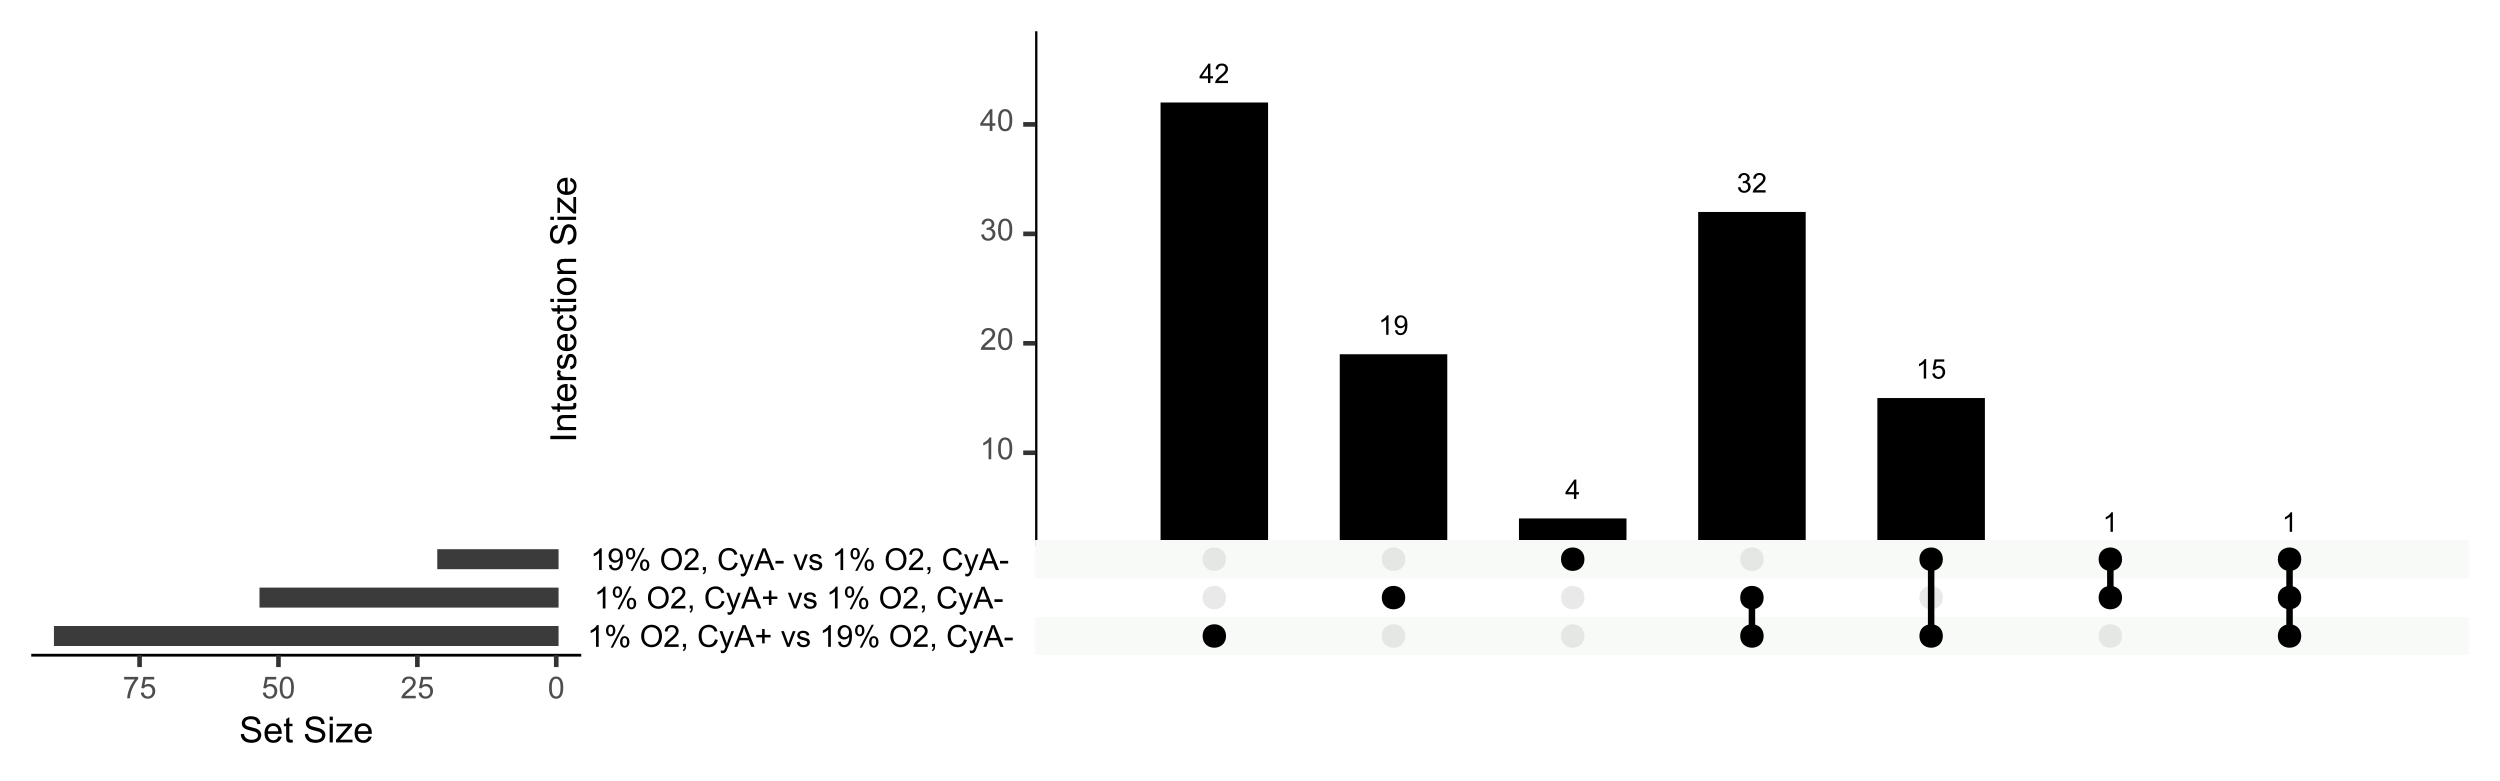 <?xml version="1.0" encoding="UTF-8"?>
<svg xmlns="http://www.w3.org/2000/svg" xmlns:xlink="http://www.w3.org/1999/xlink" width="576pt" height="180pt" viewBox="0 0 576 180" version="1.1">
<defs>
<g>
<symbol overflow="visible" id="glyph0-0">
<path style="stroke:none;" d="M 0.781 0 L 0.781 -3.914 L 3.914 -3.914 L 3.914 0 Z M 0.879 -0.098 L 3.812 -0.098 L 3.812 -3.812 L 0.879 -3.812 Z M 0.879 -0.098 "/>
</symbol>
<symbol overflow="visible" id="glyph0-1">
<path style="stroke:none;" d="M 2.023 0 L 2.023 -1.074 L 0.078 -1.074 L 0.078 -1.578 L 2.125 -4.48 L 2.574 -4.48 L 2.574 -1.578 L 3.18 -1.578 L 3.18 -1.074 L 2.574 -1.074 L 2.574 0 Z M 2.023 -1.578 L 2.023 -3.598 L 0.621 -1.578 Z M 2.023 -1.578 "/>
</symbol>
<symbol overflow="visible" id="glyph0-2">
<path style="stroke:none;" d="M 3.152 -0.527 L 3.152 0 L 0.191 0 C 0.184 -0.133 0.203 -0.258 0.254 -0.383 C 0.324 -0.578 0.445 -0.777 0.613 -0.977 C 0.777 -1.168 1.02 -1.395 1.336 -1.656 C 1.82 -2.051 2.148 -2.367 2.32 -2.605 C 2.492 -2.836 2.578 -3.055 2.578 -3.266 C 2.578 -3.48 2.5 -3.664 2.344 -3.816 C 2.188 -3.965 1.984 -4.043 1.734 -4.043 C 1.469 -4.043 1.258 -3.961 1.102 -3.805 C 0.941 -3.641 0.859 -3.422 0.859 -3.145 L 0.293 -3.203 C 0.332 -3.621 0.477 -3.941 0.73 -4.168 C 0.98 -4.387 1.32 -4.5 1.75 -4.5 C 2.176 -4.5 2.516 -4.379 2.77 -4.141 C 3.016 -3.902 3.141 -3.605 3.145 -3.254 C 3.141 -3.07 3.105 -2.895 3.035 -2.723 C 2.961 -2.547 2.836 -2.363 2.668 -2.176 C 2.496 -1.98 2.215 -1.719 1.82 -1.391 C 1.488 -1.109 1.277 -0.922 1.188 -0.828 C 1.09 -0.727 1.012 -0.629 0.953 -0.527 Z M 3.152 -0.527 "/>
</symbol>
<symbol overflow="visible" id="glyph0-3">
<path style="stroke:none;" d="M 2.332 0 L 1.781 0 L 1.781 -3.504 C 1.648 -3.379 1.473 -3.25 1.258 -3.125 C 1.043 -2.996 0.852 -2.902 0.68 -2.844 L 0.68 -3.375 C 0.988 -3.516 1.258 -3.688 1.488 -3.898 C 1.715 -4.102 1.875 -4.305 1.977 -4.5 L 2.332 -4.5 Z M 2.332 0 "/>
</symbol>
<symbol overflow="visible" id="glyph0-4">
<path style="stroke:none;" d="M 0.344 -1.035 L 0.871 -1.086 C 0.914 -0.832 1 -0.652 1.125 -0.543 C 1.25 -0.43 1.41 -0.375 1.613 -0.375 C 1.777 -0.375 1.926 -0.414 2.059 -0.492 C 2.184 -0.57 2.289 -0.672 2.371 -0.801 C 2.449 -0.93 2.516 -1.105 2.574 -1.324 C 2.629 -1.543 2.66 -1.766 2.66 -2 C 2.66 -2.02 2.656 -2.059 2.656 -2.109 C 2.543 -1.934 2.395 -1.789 2.203 -1.684 C 2.012 -1.57 1.805 -1.516 1.586 -1.52 C 1.215 -1.516 0.902 -1.652 0.645 -1.922 C 0.387 -2.188 0.258 -2.539 0.262 -2.984 C 0.258 -3.438 0.391 -3.805 0.66 -4.082 C 0.926 -4.359 1.262 -4.5 1.668 -4.5 C 1.957 -4.5 2.223 -4.418 2.469 -4.262 C 2.707 -4.102 2.891 -3.879 3.02 -3.59 C 3.141 -3.297 3.203 -2.879 3.207 -2.332 C 3.203 -1.758 3.141 -1.301 3.02 -0.965 C 2.891 -0.625 2.707 -0.367 2.465 -0.188 C 2.219 -0.012 1.93 0.074 1.602 0.078 C 1.246 0.074 0.961 -0.02 0.742 -0.215 C 0.52 -0.406 0.387 -0.68 0.344 -1.035 Z M 2.594 -3.012 C 2.59 -3.328 2.504 -3.578 2.34 -3.766 C 2.168 -3.949 1.969 -4.043 1.734 -4.043 C 1.492 -4.043 1.277 -3.941 1.098 -3.742 C 0.91 -3.543 0.82 -3.285 0.824 -2.969 C 0.82 -2.68 0.906 -2.445 1.082 -2.27 C 1.25 -2.09 1.465 -2.004 1.723 -2.004 C 1.973 -2.004 2.18 -2.09 2.348 -2.27 C 2.508 -2.445 2.59 -2.695 2.594 -3.012 Z M 2.594 -3.012 "/>
</symbol>
<symbol overflow="visible" id="glyph0-5">
<path style="stroke:none;" d="M 0.262 -1.184 L 0.812 -1.258 C 0.871 -0.941 0.977 -0.715 1.133 -0.582 C 1.281 -0.441 1.469 -0.375 1.691 -0.375 C 1.945 -0.375 2.164 -0.465 2.344 -0.645 C 2.523 -0.824 2.613 -1.047 2.613 -1.312 C 2.613 -1.562 2.527 -1.77 2.363 -1.938 C 2.195 -2.098 1.988 -2.18 1.734 -2.184 C 1.633 -2.18 1.504 -2.16 1.348 -2.121 L 1.41 -2.605 C 1.445 -2.598 1.473 -2.594 1.496 -2.598 C 1.727 -2.594 1.938 -2.656 2.129 -2.781 C 2.312 -2.902 2.406 -3.09 2.41 -3.348 C 2.406 -3.543 2.34 -3.711 2.207 -3.848 C 2.07 -3.977 1.895 -4.043 1.68 -4.047 C 1.461 -4.043 1.281 -3.977 1.141 -3.844 C 0.996 -3.711 0.906 -3.508 0.867 -3.238 L 0.316 -3.336 C 0.383 -3.703 0.535 -3.992 0.773 -4.195 C 1.012 -4.398 1.309 -4.5 1.664 -4.5 C 1.906 -4.5 2.129 -4.445 2.34 -4.34 C 2.543 -4.234 2.703 -4.09 2.812 -3.91 C 2.922 -3.727 2.977 -3.535 2.977 -3.336 C 2.977 -3.137 2.922 -2.961 2.82 -2.805 C 2.711 -2.645 2.559 -2.52 2.359 -2.426 C 2.621 -2.363 2.828 -2.234 2.977 -2.047 C 3.121 -1.852 3.191 -1.613 3.195 -1.324 C 3.191 -0.934 3.051 -0.602 2.766 -0.328 C 2.48 -0.059 2.121 0.074 1.688 0.078 C 1.293 0.074 0.965 -0.039 0.707 -0.273 C 0.445 -0.504 0.297 -0.809 0.262 -1.184 Z M 0.262 -1.184 "/>
</symbol>
<symbol overflow="visible" id="glyph0-6">
<path style="stroke:none;" d="M 0.262 -1.172 L 0.836 -1.223 C 0.879 -0.938 0.98 -0.727 1.137 -0.586 C 1.293 -0.445 1.48 -0.375 1.699 -0.375 C 1.965 -0.375 2.188 -0.473 2.371 -0.676 C 2.555 -0.871 2.648 -1.137 2.648 -1.469 C 2.648 -1.781 2.559 -2.027 2.383 -2.211 C 2.203 -2.391 1.973 -2.484 1.691 -2.484 C 1.512 -2.484 1.352 -2.441 1.211 -2.363 C 1.066 -2.277 0.953 -2.176 0.875 -2.051 L 0.359 -2.117 L 0.793 -4.418 L 3.02 -4.418 L 3.02 -3.895 L 1.23 -3.895 L 0.992 -2.691 C 1.258 -2.875 1.539 -2.969 1.836 -2.973 C 2.223 -2.969 2.555 -2.832 2.824 -2.562 C 3.094 -2.289 3.227 -1.941 3.23 -1.52 C 3.227 -1.109 3.109 -0.762 2.875 -0.469 C 2.586 -0.105 2.195 0.074 1.699 0.078 C 1.293 0.074 0.961 -0.035 0.703 -0.266 C 0.445 -0.492 0.297 -0.797 0.262 -1.172 Z M 0.262 -1.172 "/>
</symbol>
<symbol overflow="visible" id="glyph1-0">
<path style="stroke:none;" d="M 0.875 0 L 0.875 -4.375 L 4.375 -4.375 L 4.375 0 Z M 0.984 -0.109 L 4.266 -0.109 L 4.266 -4.266 L 0.984 -4.266 Z M 0.984 -0.109 "/>
</symbol>
<symbol overflow="visible" id="glyph1-1">
<path style="stroke:none;" d="M 0.289 -2.473 C 0.285 -3.062 0.348 -3.539 0.473 -3.902 C 0.594 -4.262 0.773 -4.539 1.016 -4.738 C 1.254 -4.93 1.559 -5.027 1.926 -5.031 C 2.191 -5.027 2.426 -4.973 2.633 -4.867 C 2.832 -4.758 3 -4.602 3.133 -4.398 C 3.262 -4.191 3.367 -3.941 3.445 -3.652 C 3.52 -3.355 3.555 -2.965 3.559 -2.473 C 3.555 -1.883 3.496 -1.406 3.375 -1.047 C 3.254 -0.684 3.074 -0.406 2.836 -0.211 C 2.594 -0.016 2.289 0.082 1.926 0.086 C 1.438 0.082 1.059 -0.09 0.785 -0.434 C 0.453 -0.848 0.285 -1.527 0.289 -2.473 Z M 0.922 -2.473 C 0.918 -1.648 1.016 -1.098 1.211 -0.828 C 1.402 -0.555 1.641 -0.422 1.926 -0.422 C 2.203 -0.422 2.441 -0.559 2.637 -0.832 C 2.828 -1.105 2.922 -1.652 2.926 -2.473 C 2.922 -3.293 2.828 -3.84 2.637 -4.113 C 2.441 -4.387 2.199 -4.523 1.918 -4.523 C 1.629 -4.523 1.406 -4.402 1.242 -4.164 C 1.027 -3.855 0.918 -3.293 0.922 -2.473 Z M 0.922 -2.473 "/>
</symbol>
<symbol overflow="visible" id="glyph1-2">
<path style="stroke:none;" d="M 2.609 0 L 1.992 0 L 1.992 -3.922 C 1.844 -3.773 1.648 -3.633 1.41 -3.496 C 1.168 -3.352 0.953 -3.246 0.762 -3.18 L 0.762 -3.773 C 1.105 -3.934 1.406 -4.129 1.664 -4.359 C 1.922 -4.59 2.102 -4.812 2.211 -5.031 L 2.609 -5.031 Z M 2.609 0 "/>
</symbol>
<symbol overflow="visible" id="glyph1-3">
<path style="stroke:none;" d="M 3.523 -0.59 L 3.523 0 L 0.211 0 C 0.203 -0.148 0.227 -0.289 0.285 -0.426 C 0.367 -0.648 0.5 -0.871 0.688 -1.094 C 0.871 -1.309 1.141 -1.562 1.492 -1.852 C 2.035 -2.297 2.402 -2.648 2.598 -2.914 C 2.785 -3.172 2.883 -3.418 2.883 -3.652 C 2.883 -3.895 2.793 -4.102 2.621 -4.27 C 2.445 -4.438 2.219 -4.523 1.941 -4.523 C 1.641 -4.523 1.406 -4.434 1.23 -4.254 C 1.051 -4.074 0.961 -3.828 0.961 -3.516 L 0.328 -3.582 C 0.371 -4.051 0.531 -4.41 0.816 -4.66 C 1.098 -4.902 1.477 -5.027 1.953 -5.031 C 2.43 -5.027 2.812 -4.895 3.094 -4.629 C 3.375 -4.363 3.516 -4.031 3.516 -3.641 C 3.516 -3.438 3.473 -3.242 3.391 -3.047 C 3.309 -2.852 3.172 -2.648 2.984 -2.438 C 2.789 -2.223 2.477 -1.926 2.039 -1.555 C 1.668 -1.242 1.43 -1.031 1.324 -0.922 C 1.219 -0.809 1.133 -0.699 1.066 -0.59 Z M 3.523 -0.59 "/>
</symbol>
<symbol overflow="visible" id="glyph1-4">
<path style="stroke:none;" d="M 0.293 -1.324 L 0.91 -1.406 C 0.977 -1.055 1.098 -0.801 1.27 -0.652 C 1.438 -0.496 1.645 -0.422 1.891 -0.422 C 2.176 -0.422 2.418 -0.52 2.621 -0.723 C 2.816 -0.918 2.918 -1.168 2.922 -1.465 C 2.918 -1.746 2.824 -1.977 2.645 -2.164 C 2.457 -2.344 2.223 -2.438 1.941 -2.441 C 1.82 -2.438 1.676 -2.414 1.508 -2.371 L 1.574 -2.914 C 1.613 -2.906 1.648 -2.906 1.676 -2.906 C 1.934 -2.906 2.168 -2.973 2.379 -3.109 C 2.59 -3.246 2.695 -3.457 2.695 -3.742 C 2.695 -3.965 2.617 -4.152 2.465 -4.301 C 2.312 -4.449 2.117 -4.523 1.875 -4.523 C 1.633 -4.523 1.434 -4.445 1.277 -4.297 C 1.117 -4.145 1.012 -3.922 0.969 -3.625 L 0.355 -3.734 C 0.43 -4.141 0.602 -4.461 0.867 -4.691 C 1.133 -4.914 1.465 -5.027 1.863 -5.031 C 2.137 -5.027 2.387 -4.969 2.617 -4.855 C 2.848 -4.734 3.023 -4.574 3.145 -4.375 C 3.266 -4.168 3.328 -3.953 3.328 -3.73 C 3.328 -3.512 3.27 -3.312 3.152 -3.137 C 3.035 -2.957 2.863 -2.816 2.641 -2.715 C 2.934 -2.641 3.164 -2.5 3.328 -2.285 C 3.492 -2.07 3.574 -1.801 3.574 -1.48 C 3.574 -1.039 3.414 -0.668 3.094 -0.367 C 2.773 -0.062 2.371 0.086 1.887 0.09 C 1.445 0.086 1.078 -0.039 0.789 -0.301 C 0.496 -0.559 0.332 -0.902 0.293 -1.324 Z M 0.293 -1.324 "/>
</symbol>
<symbol overflow="visible" id="glyph1-5">
<path style="stroke:none;" d="M 2.262 0 L 2.262 -1.199 L 0.09 -1.199 L 0.09 -1.766 L 2.375 -5.012 L 2.879 -5.012 L 2.879 -1.766 L 3.555 -1.766 L 3.555 -1.199 L 2.879 -1.199 L 2.879 0 Z M 2.262 -1.766 L 2.262 -4.023 L 0.695 -1.766 Z M 2.262 -1.766 "/>
</symbol>
<symbol overflow="visible" id="glyph1-6">
<path style="stroke:none;" d="M 0.406 -3.809 C 0.402 -4.164 0.492 -4.465 0.676 -4.719 C 0.852 -4.969 1.113 -5.098 1.461 -5.098 C 1.77 -5.098 2.031 -4.984 2.238 -4.758 C 2.445 -4.531 2.547 -4.199 2.551 -3.77 C 2.547 -3.34 2.445 -3.016 2.238 -2.789 C 2.027 -2.559 1.77 -2.441 1.465 -2.445 C 1.16 -2.441 0.906 -2.555 0.707 -2.785 C 0.504 -3.008 0.402 -3.352 0.406 -3.809 Z M 1.477 -4.672 C 1.32 -4.668 1.191 -4.602 1.094 -4.473 C 0.992 -4.34 0.941 -4.098 0.945 -3.746 C 0.941 -3.422 0.992 -3.195 1.098 -3.066 C 1.195 -2.934 1.324 -2.871 1.477 -2.871 C 1.633 -2.871 1.758 -2.934 1.859 -3.066 C 1.957 -3.195 2.008 -3.438 2.012 -3.793 C 2.008 -4.113 1.957 -4.344 1.859 -4.477 C 1.754 -4.605 1.629 -4.668 1.477 -4.672 Z M 1.48 0.184 L 4.223 -5.098 L 4.719 -5.098 L 1.988 0.184 Z M 3.648 -1.176 C 3.645 -1.531 3.734 -1.836 3.918 -2.09 C 4.094 -2.336 4.355 -2.461 4.703 -2.465 C 5.016 -2.461 5.277 -2.348 5.484 -2.125 C 5.688 -1.898 5.789 -1.57 5.793 -1.137 C 5.789 -0.715 5.684 -0.387 5.48 -0.16 C 5.27 0.07 5.012 0.18 4.707 0.184 C 4.398 0.18 4.148 0.07 3.949 -0.156 C 3.746 -0.379 3.645 -0.719 3.648 -1.176 Z M 4.719 -2.039 C 4.562 -2.039 4.438 -1.973 4.336 -1.84 C 4.234 -1.707 4.184 -1.465 4.184 -1.113 C 4.184 -0.793 4.234 -0.566 4.336 -0.438 C 4.438 -0.301 4.562 -0.234 4.719 -0.238 C 4.871 -0.234 5 -0.301 5.105 -0.438 C 5.203 -0.566 5.254 -0.809 5.258 -1.164 C 5.254 -1.484 5.203 -1.711 5.102 -1.844 C 4.996 -1.973 4.867 -2.039 4.719 -2.039 Z M 4.719 -2.039 "/>
</symbol>
<symbol overflow="visible" id="glyph1-7">
<path style="stroke:none;" d=""/>
</symbol>
<symbol overflow="visible" id="glyph1-8">
<path style="stroke:none;" d="M 0.34 -2.441 C 0.34 -3.27 0.562 -3.922 1.008 -4.395 C 1.453 -4.863 2.027 -5.098 2.738 -5.102 C 3.195 -5.098 3.613 -4.988 3.988 -4.77 C 4.359 -4.547 4.641 -4.238 4.836 -3.844 C 5.027 -3.445 5.125 -2.996 5.129 -2.5 C 5.125 -1.988 5.023 -1.531 4.82 -1.133 C 4.613 -0.727 4.324 -0.426 3.949 -0.223 C 3.574 -0.02 3.168 0.082 2.734 0.086 C 2.262 0.082 1.84 -0.027 1.469 -0.254 C 1.098 -0.48 0.816 -0.793 0.625 -1.188 C 0.434 -1.582 0.34 -2 0.34 -2.441 Z M 1.023 -2.43 C 1.02 -1.824 1.18 -1.348 1.508 -1 C 1.828 -0.652 2.238 -0.48 2.73 -0.48 C 3.23 -0.48 3.641 -0.656 3.961 -1.008 C 4.281 -1.359 4.441 -1.855 4.445 -2.5 C 4.441 -2.906 4.371 -3.262 4.238 -3.57 C 4.098 -3.871 3.898 -4.109 3.633 -4.277 C 3.367 -4.441 3.07 -4.523 2.742 -4.527 C 2.273 -4.523 1.867 -4.363 1.531 -4.043 C 1.188 -3.723 1.02 -3.184 1.023 -2.43 Z M 1.023 -2.43 "/>
</symbol>
<symbol overflow="visible" id="glyph1-9">
<path style="stroke:none;" d="M 0.621 0 L 0.621 -0.699 L 1.324 -0.699 L 1.324 0 C 1.324 0.258 1.277 0.465 1.188 0.621 C 1.094 0.777 0.949 0.898 0.75 0.992 L 0.582 0.727 C 0.707 0.668 0.805 0.582 0.867 0.477 C 0.93 0.363 0.961 0.207 0.969 0 Z M 0.621 0 "/>
</symbol>
<symbol overflow="visible" id="glyph1-10">
<path style="stroke:none;" d="M 4.117 -1.758 L 4.777 -1.59 C 4.637 -1.043 4.387 -0.629 4.027 -0.344 C 3.66 -0.059 3.219 0.082 2.703 0.086 C 2.16 0.082 1.723 -0.023 1.387 -0.242 C 1.047 -0.461 0.789 -0.781 0.613 -1.199 C 0.434 -1.613 0.344 -2.062 0.348 -2.543 C 0.344 -3.062 0.445 -3.516 0.645 -3.906 C 0.844 -4.293 1.125 -4.59 1.496 -4.793 C 1.863 -4.996 2.27 -5.098 2.715 -5.098 C 3.211 -5.098 3.633 -4.969 3.977 -4.715 C 4.316 -4.457 4.555 -4.098 4.691 -3.637 L 4.039 -3.484 C 3.922 -3.848 3.754 -4.113 3.535 -4.277 C 3.309 -4.441 3.031 -4.523 2.699 -4.527 C 2.312 -4.523 1.992 -4.43 1.734 -4.25 C 1.477 -4.062 1.293 -3.816 1.188 -3.508 C 1.082 -3.195 1.031 -2.875 1.031 -2.547 C 1.031 -2.117 1.094 -1.746 1.219 -1.43 C 1.344 -1.109 1.535 -0.871 1.797 -0.715 C 2.059 -0.559 2.344 -0.48 2.648 -0.48 C 3.02 -0.48 3.332 -0.586 3.59 -0.801 C 3.844 -1.016 4.02 -1.336 4.117 -1.758 Z M 4.117 -1.758 "/>
</symbol>
<symbol overflow="visible" id="glyph1-11">
<path style="stroke:none;" d="M 0.434 1.398 L 0.367 0.82 C 0.496 0.855 0.613 0.871 0.719 0.875 C 0.852 0.871 0.961 0.848 1.043 0.805 C 1.125 0.758 1.191 0.695 1.246 0.617 C 1.281 0.551 1.344 0.398 1.438 0.156 C 1.445 0.121 1.465 0.07 1.492 0.008 L 0.113 -3.629 L 0.777 -3.629 L 1.531 -1.527 C 1.625 -1.258 1.715 -0.977 1.793 -0.688 C 1.863 -0.965 1.945 -1.242 2.047 -1.516 L 2.824 -3.629 L 3.438 -3.629 L 2.059 0.062 C 1.906 0.457 1.793 0.73 1.711 0.887 C 1.602 1.082 1.477 1.23 1.336 1.328 C 1.195 1.422 1.027 1.469 0.832 1.473 C 0.711 1.469 0.578 1.445 0.434 1.398 Z M 0.434 1.398 "/>
</symbol>
<symbol overflow="visible" id="glyph1-12">
<path style="stroke:none;" d="M -0.012 0 L 1.914 -5.012 L 2.629 -5.012 L 4.68 0 L 3.922 0 L 3.34 -1.516 L 1.242 -1.516 L 0.695 0 Z M 1.438 -2.059 L 3.133 -2.059 L 2.609 -3.445 C 2.445 -3.867 2.328 -4.211 2.258 -4.484 C 2.188 -4.16 2.098 -3.844 1.984 -3.527 Z M 1.438 -2.059 "/>
</symbol>
<symbol overflow="visible" id="glyph1-13">
<path style="stroke:none;" d="M 1.754 -0.809 L 1.754 -2.184 L 0.391 -2.184 L 0.391 -2.758 L 1.754 -2.758 L 1.754 -4.121 L 2.336 -4.121 L 2.336 -2.758 L 3.699 -2.758 L 3.699 -2.184 L 2.336 -2.184 L 2.336 -0.809 Z M 1.754 -0.809 "/>
</symbol>
<symbol overflow="visible" id="glyph1-14">
<path style="stroke:none;" d="M 1.469 0 L 0.09 -3.629 L 0.738 -3.629 L 1.516 -1.457 C 1.598 -1.219 1.676 -0.977 1.75 -0.727 C 1.801 -0.914 1.879 -1.141 1.98 -1.414 L 2.785 -3.629 L 3.418 -3.629 L 2.043 0 Z M 1.469 0 "/>
</symbol>
<symbol overflow="visible" id="glyph1-15">
<path style="stroke:none;" d="M 0.215 -1.082 L 0.824 -1.18 C 0.855 -0.93 0.949 -0.742 1.109 -0.617 C 1.262 -0.484 1.48 -0.422 1.766 -0.422 C 2.043 -0.422 2.254 -0.477 2.391 -0.594 C 2.527 -0.707 2.594 -0.844 2.598 -1 C 2.594 -1.137 2.535 -1.246 2.418 -1.328 C 2.328 -1.379 2.117 -1.449 1.789 -1.539 C 1.332 -1.652 1.02 -1.75 0.848 -1.832 C 0.672 -1.914 0.539 -2.027 0.449 -2.176 C 0.359 -2.32 0.316 -2.484 0.316 -2.664 C 0.316 -2.824 0.352 -2.973 0.426 -3.113 C 0.5 -3.246 0.602 -3.363 0.73 -3.461 C 0.824 -3.527 0.953 -3.586 1.121 -3.637 C 1.285 -3.684 1.465 -3.707 1.656 -3.711 C 1.938 -3.707 2.188 -3.668 2.402 -3.586 C 2.617 -3.504 2.773 -3.391 2.879 -3.254 C 2.98 -3.113 3.055 -2.93 3.094 -2.695 L 2.492 -2.609 C 2.461 -2.793 2.383 -2.941 2.254 -3.047 C 2.121 -3.152 1.938 -3.203 1.699 -3.207 C 1.414 -3.203 1.211 -3.156 1.094 -3.066 C 0.973 -2.969 0.914 -2.859 0.914 -2.738 C 0.914 -2.652 0.938 -2.582 0.988 -2.523 C 1.035 -2.453 1.113 -2.398 1.223 -2.359 C 1.281 -2.332 1.461 -2.281 1.766 -2.203 C 2.199 -2.086 2.504 -1.988 2.68 -1.914 C 2.848 -1.84 2.984 -1.734 3.082 -1.594 C 3.18 -1.453 3.227 -1.277 3.23 -1.066 C 3.227 -0.859 3.168 -0.664 3.051 -0.484 C 2.93 -0.301 2.758 -0.16 2.531 -0.066 C 2.305 0.035 2.047 0.082 1.766 0.082 C 1.289 0.082 0.93 -0.016 0.688 -0.211 C 0.438 -0.406 0.281 -0.695 0.215 -1.082 Z M 0.215 -1.082 "/>
</symbol>
<symbol overflow="visible" id="glyph1-16">
<path style="stroke:none;" d="M 0.383 -1.16 L 0.973 -1.215 C 1.023 -0.934 1.117 -0.734 1.262 -0.609 C 1.398 -0.484 1.582 -0.422 1.805 -0.422 C 1.992 -0.422 2.156 -0.465 2.301 -0.551 C 2.441 -0.637 2.559 -0.75 2.652 -0.895 C 2.742 -1.039 2.816 -1.234 2.879 -1.48 C 2.938 -1.727 2.969 -1.977 2.973 -2.234 C 2.969 -2.258 2.969 -2.301 2.969 -2.359 C 2.844 -2.16 2.676 -2 2.465 -1.879 C 2.25 -1.758 2.02 -1.699 1.773 -1.699 C 1.355 -1.699 1.004 -1.848 0.719 -2.148 C 0.43 -2.449 0.285 -2.848 0.289 -3.34 C 0.285 -3.848 0.438 -4.254 0.738 -4.566 C 1.035 -4.871 1.41 -5.027 1.867 -5.031 C 2.191 -5.027 2.488 -4.938 2.758 -4.766 C 3.027 -4.586 3.234 -4.336 3.375 -4.016 C 3.516 -3.688 3.586 -3.219 3.586 -2.609 C 3.586 -1.965 3.516 -1.457 3.375 -1.078 C 3.234 -0.695 3.027 -0.406 2.754 -0.211 C 2.48 -0.016 2.156 0.082 1.789 0.086 C 1.395 0.082 1.074 -0.023 0.828 -0.238 C 0.578 -0.453 0.43 -0.762 0.383 -1.16 Z M 2.902 -3.371 C 2.898 -3.719 2.805 -4 2.617 -4.211 C 2.426 -4.418 2.199 -4.523 1.941 -4.523 C 1.664 -4.523 1.426 -4.41 1.227 -4.188 C 1.02 -3.961 0.918 -3.672 0.922 -3.32 C 0.918 -2.996 1.016 -2.734 1.211 -2.539 C 1.402 -2.336 1.641 -2.238 1.926 -2.242 C 2.207 -2.238 2.441 -2.336 2.625 -2.539 C 2.809 -2.734 2.898 -3.012 2.902 -3.371 Z M 2.902 -3.371 "/>
</symbol>
<symbol overflow="visible" id="glyph1-17">
<path style="stroke:none;" d="M 0.223 -1.504 L 0.223 -2.121 L 2.113 -2.121 L 2.113 -1.504 Z M 0.223 -1.504 "/>
</symbol>
<symbol overflow="visible" id="glyph1-18">
<path style="stroke:none;" d="M 0.289 -1.312 L 0.938 -1.367 C 0.984 -1.047 1.094 -0.812 1.27 -0.656 C 1.441 -0.5 1.652 -0.422 1.898 -0.422 C 2.195 -0.422 2.445 -0.531 2.652 -0.754 C 2.855 -0.977 2.957 -1.273 2.961 -1.645 C 2.957 -1.992 2.859 -2.27 2.664 -2.473 C 2.465 -2.676 2.207 -2.777 1.891 -2.777 C 1.691 -2.777 1.512 -2.73 1.352 -2.641 C 1.191 -2.551 1.066 -2.434 0.977 -2.293 L 0.398 -2.367 L 0.887 -4.941 L 3.375 -4.941 L 3.375 -4.355 L 1.379 -4.355 L 1.109 -3.008 C 1.406 -3.211 1.723 -3.316 2.055 -3.32 C 2.488 -3.316 2.855 -3.164 3.16 -2.867 C 3.457 -2.562 3.609 -2.176 3.613 -1.699 C 3.609 -1.246 3.477 -0.852 3.215 -0.523 C 2.891 -0.117 2.453 0.082 1.898 0.086 C 1.445 0.082 1.074 -0.043 0.785 -0.297 C 0.496 -0.551 0.328 -0.891 0.289 -1.312 Z M 0.289 -1.312 "/>
</symbol>
<symbol overflow="visible" id="glyph1-19">
<path style="stroke:none;" d="M 0.332 -4.355 L 0.332 -4.945 L 3.574 -4.945 L 3.574 -4.469 C 3.254 -4.125 2.938 -3.672 2.625 -3.113 C 2.312 -2.547 2.07 -1.969 1.898 -1.379 C 1.773 -0.957 1.695 -0.5 1.664 0 L 1.031 0 C 1.039 -0.391 1.117 -0.863 1.266 -1.426 C 1.414 -1.98 1.625 -2.52 1.902 -3.043 C 2.176 -3.559 2.469 -3.996 2.785 -4.355 Z M 0.332 -4.355 "/>
</symbol>
<symbol overflow="visible" id="glyph2-0">
<path style="stroke:none;" d="M 0 -1.039 L -5.188 -1.039 L -5.188 -5.188 L 0 -5.188 Z M -0.129 -1.168 L -0.129 -5.059 L -5.059 -5.059 L -5.059 -1.168 Z M -0.129 -1.168 "/>
</symbol>
<symbol overflow="visible" id="glyph2-1">
<path style="stroke:none;" d="M 0 -0.773 L -5.941 -0.773 L -5.941 -1.559 L 0 -1.559 Z M 0 -0.773 "/>
</symbol>
<symbol overflow="visible" id="glyph2-2">
<path style="stroke:none;" d="M 0 -0.547 L -4.305 -0.547 L -4.305 -1.203 L -3.691 -1.203 C -4.164 -1.516 -4.398 -1.973 -4.402 -2.574 C -4.398 -2.828 -4.352 -3.066 -4.262 -3.285 C -4.164 -3.5 -4.043 -3.664 -3.895 -3.773 C -3.742 -3.883 -3.562 -3.957 -3.355 -4.004 C -3.219 -4.027 -2.98 -4.043 -2.645 -4.043 L 0 -4.043 L 0 -3.316 L -2.617 -3.316 C -2.91 -3.316 -3.133 -3.285 -3.281 -3.23 C -3.43 -3.168 -3.547 -3.066 -3.637 -2.926 C -3.723 -2.777 -3.766 -2.609 -3.77 -2.418 C -3.766 -2.105 -3.668 -1.836 -3.473 -1.613 C -3.273 -1.387 -2.898 -1.277 -2.352 -1.277 L 0 -1.277 Z M 0 -0.547 "/>
</symbol>
<symbol overflow="visible" id="glyph2-3">
<path style="stroke:none;" d="M -0.652 -2.141 L -0.008 -2.246 C 0.039 -2.035 0.059 -1.852 0.059 -1.695 C 0.059 -1.426 0.02 -1.223 -0.066 -1.078 C -0.148 -0.93 -0.262 -0.824 -0.398 -0.77 C -0.535 -0.707 -0.82 -0.68 -1.262 -0.68 L -3.738 -0.68 L -3.738 -0.145 L -4.305 -0.145 L -4.305 -0.68 L -5.371 -0.68 L -5.809 -1.406 L -4.305 -1.406 L -4.305 -2.141 L -3.738 -2.141 L -3.738 -1.406 L -1.219 -1.406 C -1.008 -1.406 -0.871 -1.418 -0.816 -1.445 C -0.754 -1.469 -0.707 -1.512 -0.676 -1.57 C -0.637 -1.625 -0.621 -1.707 -0.625 -1.82 C -0.621 -1.898 -0.629 -2.004 -0.652 -2.141 Z M -0.652 -2.141 "/>
</symbol>
<symbol overflow="visible" id="glyph2-4">
<path style="stroke:none;" d="M -1.387 -3.492 L -1.293 -4.246 C -0.852 -4.125 -0.508 -3.906 -0.266 -3.586 C -0.023 -3.266 0.094 -2.855 0.098 -2.355 C 0.094 -1.723 -0.098 -1.223 -0.484 -0.855 C -0.871 -0.488 -1.414 -0.305 -2.117 -0.305 C -2.836 -0.305 -3.398 -0.488 -3.801 -0.863 C -4.199 -1.23 -4.398 -1.715 -4.402 -2.312 C -4.398 -2.887 -4.203 -3.355 -3.812 -3.723 C -3.418 -4.086 -2.867 -4.27 -2.16 -4.273 C -2.113 -4.27 -2.047 -4.27 -1.965 -4.266 L -1.965 -1.059 C -1.488 -1.082 -1.129 -1.215 -0.879 -1.457 C -0.629 -1.695 -0.504 -1.996 -0.504 -2.359 C -0.504 -2.625 -0.574 -2.852 -0.715 -3.043 C -0.855 -3.23 -1.078 -3.383 -1.387 -3.492 Z M -2.566 -1.098 L -2.566 -3.5 C -2.926 -3.465 -3.195 -3.375 -3.379 -3.227 C -3.656 -2.992 -3.797 -2.691 -3.801 -2.32 C -3.797 -1.984 -3.684 -1.703 -3.465 -1.477 C -3.238 -1.25 -2.941 -1.121 -2.566 -1.098 Z M -2.566 -1.098 "/>
</symbol>
<symbol overflow="visible" id="glyph2-5">
<path style="stroke:none;" d="M 0 -0.539 L -4.305 -0.539 L -4.305 -1.195 L -3.652 -1.195 C -3.953 -1.359 -4.156 -1.512 -4.254 -1.656 C -4.352 -1.797 -4.398 -1.953 -4.402 -2.129 C -4.398 -2.371 -4.32 -2.621 -4.168 -2.879 L -3.488 -2.625 C -3.59 -2.445 -3.645 -2.266 -3.648 -2.09 C -3.645 -1.93 -3.598 -1.785 -3.504 -1.66 C -3.406 -1.531 -3.273 -1.441 -3.105 -1.391 C -2.844 -1.305 -2.559 -1.266 -2.254 -1.27 L 0 -1.27 Z M 0 -0.539 "/>
</symbol>
<symbol overflow="visible" id="glyph2-6">
<path style="stroke:none;" d="M -1.285 -0.254 L -1.398 -0.977 C -1.105 -1.016 -0.883 -1.129 -0.734 -1.316 C -0.578 -1.5 -0.504 -1.758 -0.504 -2.09 C -0.504 -2.422 -0.57 -2.672 -0.707 -2.836 C -0.84 -3 -1 -3.082 -1.188 -3.082 C -1.348 -3.082 -1.477 -3.008 -1.578 -2.867 C -1.637 -2.762 -1.719 -2.516 -1.824 -2.121 C -1.957 -1.582 -2.074 -1.207 -2.172 -1.004 C -2.27 -0.793 -2.406 -0.637 -2.582 -0.535 C -2.754 -0.426 -2.945 -0.375 -3.16 -0.375 C -3.348 -0.375 -3.527 -0.418 -3.691 -0.508 C -3.855 -0.594 -3.992 -0.715 -4.102 -0.867 C -4.184 -0.98 -4.254 -1.133 -4.312 -1.332 C -4.371 -1.523 -4.398 -1.734 -4.402 -1.961 C -4.398 -2.297 -4.352 -2.594 -4.254 -2.852 C -4.156 -3.105 -4.023 -3.293 -3.859 -3.414 C -3.691 -3.535 -3.469 -3.621 -3.195 -3.668 L -3.098 -2.953 C -3.316 -2.922 -3.488 -2.828 -3.613 -2.672 C -3.734 -2.516 -3.797 -2.297 -3.801 -2.016 C -3.797 -1.68 -3.742 -1.438 -3.633 -1.297 C -3.523 -1.148 -3.395 -1.078 -3.246 -1.082 C -3.152 -1.078 -3.066 -1.109 -2.992 -1.172 C -2.91 -1.23 -2.844 -1.32 -2.797 -1.449 C -2.766 -1.52 -2.703 -1.734 -2.609 -2.094 C -2.469 -2.609 -2.355 -2.973 -2.27 -3.176 C -2.18 -3.379 -2.055 -3.535 -1.887 -3.652 C -1.719 -3.766 -1.512 -3.824 -1.266 -3.828 C -1.02 -3.824 -0.789 -3.754 -0.574 -3.617 C -0.359 -3.473 -0.191 -3.27 -0.078 -3.004 C 0.039 -2.734 0.094 -2.43 0.098 -2.094 C 0.094 -1.531 -0.02 -1.105 -0.25 -0.816 C -0.48 -0.52 -0.824 -0.332 -1.285 -0.254 Z M -1.285 -0.254 "/>
</symbol>
<symbol overflow="visible" id="glyph2-7">
<path style="stroke:none;" d="M -1.578 -3.355 L -1.484 -4.074 C -0.984 -3.992 -0.598 -3.793 -0.32 -3.473 C -0.043 -3.148 0.094 -2.75 0.098 -2.281 C 0.094 -1.688 -0.098 -1.215 -0.48 -0.859 C -0.863 -0.5 -1.414 -0.32 -2.137 -0.324 C -2.598 -0.32 -3.004 -0.398 -3.355 -0.555 C -3.703 -0.707 -3.965 -0.941 -4.141 -1.258 C -4.312 -1.57 -4.398 -1.914 -4.402 -2.285 C -4.398 -2.754 -4.281 -3.137 -4.047 -3.434 C -3.809 -3.73 -3.473 -3.918 -3.039 -4.004 L -2.93 -3.293 C -3.219 -3.227 -3.434 -3.105 -3.582 -2.938 C -3.723 -2.762 -3.797 -2.555 -3.801 -2.312 C -3.797 -1.941 -3.664 -1.645 -3.406 -1.418 C -3.141 -1.188 -2.727 -1.07 -2.156 -1.074 C -1.578 -1.07 -1.156 -1.184 -0.895 -1.406 C -0.633 -1.625 -0.504 -1.914 -0.504 -2.273 C -0.504 -2.559 -0.59 -2.797 -0.766 -2.988 C -0.941 -3.18 -1.211 -3.301 -1.578 -3.355 Z M -1.578 -3.355 "/>
</symbol>
<symbol overflow="visible" id="glyph2-8">
<path style="stroke:none;" d="M -5.102 -0.551 L -5.941 -0.551 L -5.941 -1.281 L -5.102 -1.281 Z M 0 -0.551 L -4.305 -0.551 L -4.305 -1.281 L 0 -1.281 Z M 0 -0.551 "/>
</symbol>
<symbol overflow="visible" id="glyph2-9">
<path style="stroke:none;" d="M -2.152 -0.277 C -2.945 -0.273 -3.535 -0.496 -3.922 -0.941 C -4.238 -1.309 -4.398 -1.758 -4.402 -2.293 C -4.398 -2.879 -4.207 -3.363 -3.82 -3.742 C -3.43 -4.117 -2.891 -4.305 -2.211 -4.309 C -1.656 -4.305 -1.223 -4.223 -0.906 -4.059 C -0.586 -3.891 -0.34 -3.648 -0.164 -3.332 C 0.008 -3.012 0.094 -2.664 0.098 -2.293 C 0.094 -1.688 -0.098 -1.203 -0.48 -0.832 C -0.867 -0.461 -1.422 -0.273 -2.152 -0.277 Z M -2.152 -1.023 C -1.598 -1.02 -1.188 -1.141 -0.914 -1.383 C -0.641 -1.625 -0.504 -1.926 -0.504 -2.293 C -0.504 -2.652 -0.641 -2.953 -0.914 -3.195 C -1.188 -3.434 -1.605 -3.555 -2.176 -3.559 C -2.707 -3.555 -3.113 -3.434 -3.387 -3.195 C -3.66 -2.949 -3.797 -2.648 -3.797 -2.293 C -3.797 -1.926 -3.66 -1.625 -3.387 -1.383 C -3.113 -1.141 -2.699 -1.02 -2.152 -1.023 Z M -2.152 -1.023 "/>
</symbol>
<symbol overflow="visible" id="glyph2-10">
<path style="stroke:none;" d=""/>
</symbol>
<symbol overflow="visible" id="glyph2-11">
<path style="stroke:none;" d="M -1.91 -0.371 L -1.973 -1.113 C -1.672 -1.148 -1.43 -1.23 -1.242 -1.359 C -1.051 -1.484 -0.895 -1.684 -0.781 -1.957 C -0.66 -2.227 -0.602 -2.531 -0.605 -2.871 C -0.602 -3.168 -0.648 -3.43 -0.738 -3.664 C -0.824 -3.891 -0.945 -4.062 -1.102 -4.176 C -1.258 -4.285 -1.426 -4.34 -1.613 -4.344 C -1.797 -4.34 -1.961 -4.285 -2.102 -4.18 C -2.238 -4.07 -2.355 -3.895 -2.453 -3.648 C -2.512 -3.488 -2.609 -3.137 -2.742 -2.59 C -2.871 -2.043 -2.992 -1.66 -3.113 -1.441 C -3.258 -1.156 -3.441 -0.945 -3.664 -0.809 C -3.883 -0.668 -4.133 -0.598 -4.406 -0.602 C -4.703 -0.598 -4.98 -0.684 -5.246 -0.855 C -5.504 -1.023 -5.703 -1.27 -5.84 -1.598 C -5.973 -1.922 -6.039 -2.285 -6.043 -2.691 C -6.039 -3.129 -5.969 -3.52 -5.828 -3.855 C -5.684 -4.191 -5.477 -4.449 -5.203 -4.629 C -4.926 -4.809 -4.613 -4.906 -4.266 -4.926 L -4.211 -4.172 C -4.582 -4.129 -4.867 -3.988 -5.062 -3.758 C -5.254 -3.523 -5.348 -3.18 -5.352 -2.723 C -5.348 -2.246 -5.262 -1.898 -5.09 -1.684 C -4.914 -1.465 -4.703 -1.359 -4.457 -1.359 C -4.242 -1.359 -4.066 -1.434 -3.93 -1.59 C -3.789 -1.738 -3.648 -2.133 -3.504 -2.773 C -3.359 -3.41 -3.234 -3.852 -3.129 -4.09 C -2.969 -4.434 -2.766 -4.688 -2.523 -4.855 C -2.277 -5.016 -1.996 -5.098 -1.68 -5.102 C -1.359 -5.098 -1.059 -5.008 -0.781 -4.828 C -0.5 -4.648 -0.285 -4.387 -0.129 -4.051 C 0.023 -3.707 0.098 -3.328 0.102 -2.906 C 0.098 -2.367 0.023 -1.914 -0.133 -1.551 C -0.285 -1.188 -0.52 -0.902 -0.84 -0.699 C -1.152 -0.488 -1.512 -0.379 -1.91 -0.371 Z M -1.91 -0.371 "/>
</symbol>
<symbol overflow="visible" id="glyph2-12">
<path style="stroke:none;" d="M 0 -0.164 L -0.59 -0.164 L -3.738 -2.902 C -3.719 -2.59 -3.707 -2.316 -3.711 -2.078 L -3.711 -0.324 L -4.305 -0.324 L -4.305 -3.844 L -3.82 -3.844 L -1.09 -1.512 L -0.59 -1.062 C -0.613 -1.383 -0.625 -1.691 -0.629 -1.98 L -0.629 -3.973 L 0 -3.973 Z M 0 -0.164 "/>
</symbol>
<symbol overflow="visible" id="glyph3-0">
<path style="stroke:none;" d="M 0 -1.375 L -6.875 -1.375 L -6.875 -6.875 L 0 -6.875 Z M -0.172 -1.547 L -0.172 -6.703 L -6.703 -6.703 L -6.703 -1.547 Z M -0.172 -1.547 "/>
</symbol>
<symbol overflow="visible" id="glyph3-1">
<path style="stroke:none;" d=""/>
</symbol>
<symbol overflow="visible" id="glyph4-0">
<path style="stroke:none;" d="M 1.039 0 L 1.039 -5.188 L 5.188 -5.188 L 5.188 0 Z M 1.168 -0.129 L 5.059 -0.129 L 5.059 -5.059 L 1.168 -5.059 Z M 1.168 -0.129 "/>
</symbol>
<symbol overflow="visible" id="glyph4-1">
<path style="stroke:none;" d="M 0.371 -1.91 L 1.113 -1.973 C 1.148 -1.672 1.23 -1.43 1.359 -1.242 C 1.484 -1.051 1.684 -0.895 1.957 -0.781 C 2.227 -0.66 2.531 -0.602 2.871 -0.605 C 3.168 -0.602 3.43 -0.648 3.664 -0.738 C 3.891 -0.824 4.062 -0.945 4.176 -1.102 C 4.285 -1.258 4.34 -1.426 4.344 -1.613 C 4.34 -1.797 4.285 -1.961 4.18 -2.102 C 4.07 -2.238 3.895 -2.355 3.648 -2.453 C 3.488 -2.512 3.137 -2.609 2.59 -2.742 C 2.043 -2.871 1.66 -2.992 1.441 -3.113 C 1.156 -3.258 0.945 -3.441 0.809 -3.664 C 0.668 -3.883 0.598 -4.133 0.602 -4.406 C 0.598 -4.703 0.684 -4.98 0.855 -5.246 C 1.023 -5.504 1.27 -5.703 1.598 -5.84 C 1.922 -5.973 2.285 -6.039 2.691 -6.043 C 3.129 -6.039 3.52 -5.969 3.855 -5.828 C 4.191 -5.684 4.449 -5.477 4.629 -5.203 C 4.809 -4.926 4.906 -4.613 4.926 -4.266 L 4.172 -4.211 C 4.129 -4.582 3.988 -4.867 3.758 -5.062 C 3.523 -5.254 3.18 -5.348 2.723 -5.352 C 2.246 -5.348 1.898 -5.262 1.684 -5.09 C 1.465 -4.914 1.359 -4.703 1.359 -4.457 C 1.359 -4.242 1.434 -4.066 1.59 -3.93 C 1.738 -3.789 2.133 -3.648 2.773 -3.504 C 3.41 -3.359 3.852 -3.234 4.09 -3.129 C 4.434 -2.969 4.688 -2.766 4.855 -2.523 C 5.016 -2.277 5.098 -1.996 5.102 -1.68 C 5.098 -1.359 5.008 -1.059 4.828 -0.781 C 4.648 -0.5 4.387 -0.285 4.051 -0.129 C 3.707 0.023 3.328 0.098 2.906 0.102 C 2.367 0.098 1.914 0.023 1.551 -0.133 C 1.188 -0.285 0.902 -0.52 0.699 -0.84 C 0.488 -1.152 0.379 -1.512 0.371 -1.91 Z M 0.371 -1.91 "/>
</symbol>
<symbol overflow="visible" id="glyph4-2">
<path style="stroke:none;" d="M 3.492 -1.387 L 4.246 -1.293 C 4.125 -0.852 3.906 -0.508 3.586 -0.266 C 3.266 -0.023 2.855 0.094 2.355 0.098 C 1.723 0.094 1.223 -0.098 0.855 -0.484 C 0.488 -0.871 0.305 -1.414 0.305 -2.117 C 0.305 -2.836 0.488 -3.398 0.863 -3.801 C 1.23 -4.199 1.715 -4.398 2.312 -4.402 C 2.887 -4.398 3.355 -4.203 3.723 -3.812 C 4.086 -3.418 4.27 -2.867 4.273 -2.16 C 4.27 -2.113 4.27 -2.047 4.266 -1.965 L 1.059 -1.965 C 1.082 -1.488 1.215 -1.129 1.457 -0.879 C 1.695 -0.629 1.996 -0.504 2.359 -0.504 C 2.625 -0.504 2.852 -0.574 3.043 -0.715 C 3.23 -0.855 3.383 -1.078 3.492 -1.387 Z M 1.098 -2.566 L 3.5 -2.566 C 3.465 -2.926 3.375 -3.195 3.227 -3.379 C 2.992 -3.656 2.691 -3.797 2.32 -3.801 C 1.984 -3.797 1.703 -3.684 1.477 -3.465 C 1.246 -3.238 1.117 -2.941 1.098 -2.566 Z M 1.098 -2.566 "/>
</symbol>
<symbol overflow="visible" id="glyph4-3">
<path style="stroke:none;" d="M 2.141 -0.652 L 2.246 -0.008 C 2.035 0.039 1.852 0.059 1.695 0.059 C 1.426 0.059 1.223 0.02 1.078 -0.066 C 0.93 -0.148 0.824 -0.262 0.77 -0.398 C 0.707 -0.535 0.68 -0.82 0.68 -1.262 L 0.68 -3.738 L 0.145 -3.738 L 0.145 -4.305 L 0.68 -4.305 L 0.68 -5.371 L 1.406 -5.809 L 1.406 -4.305 L 2.141 -4.305 L 2.141 -3.738 L 1.406 -3.738 L 1.406 -1.219 C 1.406 -1.008 1.418 -0.871 1.445 -0.816 C 1.469 -0.754 1.512 -0.707 1.57 -0.676 C 1.625 -0.637 1.707 -0.621 1.82 -0.625 C 1.898 -0.621 2.004 -0.629 2.141 -0.652 Z M 2.141 -0.652 "/>
</symbol>
<symbol overflow="visible" id="glyph4-4">
<path style="stroke:none;" d=""/>
</symbol>
<symbol overflow="visible" id="glyph4-5">
<path style="stroke:none;" d="M 0.551 -5.102 L 0.551 -5.941 L 1.281 -5.941 L 1.281 -5.102 Z M 0.551 0 L 0.551 -4.305 L 1.281 -4.305 L 1.281 0 Z M 0.551 0 "/>
</symbol>
<symbol overflow="visible" id="glyph4-6">
<path style="stroke:none;" d="M 0.164 0 L 0.164 -0.59 L 2.902 -3.738 C 2.59 -3.719 2.316 -3.707 2.078 -3.711 L 0.324 -3.711 L 0.324 -4.305 L 3.844 -4.305 L 3.844 -3.82 L 1.512 -1.09 L 1.062 -0.59 C 1.383 -0.613 1.691 -0.625 1.98 -0.629 L 3.973 -0.629 L 3.973 0 Z M 0.164 0 "/>
</symbol>
</g>
<clipPath id="clip1">
  <path d="M 115.199 0 L 576 0 L 576 126 L 115.199 126 Z M 115.199 0 "/>
</clipPath>
<clipPath id="clip2">
  <path d="M 238.488 7.199 L 568.801 7.199 L 568.801 135.359 L 238.488 135.359 Z M 238.488 7.199 "/>
</clipPath>
<clipPath id="clip3">
  <path d="M 238.488 116 L 568.801 116 L 568.801 118 L 238.488 118 Z M 238.488 116 "/>
</clipPath>
<clipPath id="clip4">
  <path d="M 238.488 91 L 568.801 91 L 568.801 92 L 238.488 92 Z M 238.488 91 "/>
</clipPath>
<clipPath id="clip5">
  <path d="M 238.488 66 L 568.801 66 L 568.801 67 L 238.488 67 Z M 238.488 66 "/>
</clipPath>
<clipPath id="clip6">
  <path d="M 238.488 41 L 568.801 41 L 568.801 42 L 238.488 42 Z M 238.488 41 "/>
</clipPath>
<clipPath id="clip7">
  <path d="M 238.488 15 L 568.801 15 L 568.801 17 L 238.488 17 Z M 238.488 15 "/>
</clipPath>
<clipPath id="clip8">
  <path d="M 238.488 129 L 568.801 129 L 568.801 131 L 238.488 131 Z M 238.488 129 "/>
</clipPath>
<clipPath id="clip9">
  <path d="M 238.488 103 L 568.801 103 L 568.801 105 L 238.488 105 Z M 238.488 103 "/>
</clipPath>
<clipPath id="clip10">
  <path d="M 238.488 78 L 568.801 78 L 568.801 80 L 238.488 80 Z M 238.488 78 "/>
</clipPath>
<clipPath id="clip11">
  <path d="M 238.488 53 L 568.801 53 L 568.801 55 L 238.488 55 Z M 238.488 53 "/>
</clipPath>
<clipPath id="clip12">
  <path d="M 238.488 28 L 568.801 28 L 568.801 30 L 238.488 30 Z M 238.488 28 "/>
</clipPath>
<clipPath id="clip13">
  <path d="M 238.488 7.199 L 240 7.199 L 240 135.359 L 238.488 135.359 Z M 238.488 7.199 "/>
</clipPath>
<clipPath id="clip14">
  <path d="M 238.488 129 L 568.801 129 L 568.801 131 L 238.488 131 Z M 238.488 129 "/>
</clipPath>
<clipPath id="clip15">
  <path d="M 115.199 126 L 576 126 L 576 180 L 115.199 180 Z M 115.199 126 "/>
</clipPath>
<clipPath id="clip16">
  <path d="M 238.488 124.414 L 568.801 124.414 L 568.801 150.953 L 238.488 150.953 Z M 238.488 124.414 "/>
</clipPath>
<clipPath id="clip17">
  <path d="M 238.488 142 L 568.801 142 L 568.801 150.953 L 238.488 150.953 Z M 238.488 142 "/>
</clipPath>
<clipPath id="clip18">
  <path d="M 238.488 124.414 L 568.801 124.414 L 568.801 134 L 238.488 134 Z M 238.488 124.414 "/>
</clipPath>
<clipPath id="clip19">
  <path d="M 0 126 L 115.199 126 L 115.199 180 L 0 180 Z M 0 126 "/>
</clipPath>
<clipPath id="clip20">
  <path d="M 7.199 124.414 L 133.918 124.414 L 133.918 150.953 L 7.199 150.953 Z M 7.199 124.414 "/>
</clipPath>
</defs>
<g id="surface46">
<rect x="0" y="0" width="576" height="180" style="fill:rgb(100%,100%,100%);fill-opacity:1;stroke:none;"/>
<g clip-path="url(#clip1)" clip-rule="nonzero">
<path style="fill-rule:nonzero;fill:rgb(100%,100%,100%);fill-opacity:1;stroke-width:1.067;stroke-linecap:round;stroke-linejoin:round;stroke:rgb(100%,100%,100%);stroke-opacity:1;stroke-miterlimit:10;" d="M 115.199 126 L 576 126 L 576 0 L 115.199 0 Z M 115.199 126 "/>
</g>
<g clip-path="url(#clip2)" clip-rule="nonzero">
<path style=" stroke:none;fill-rule:nonzero;fill:rgb(100%,100%,100%);fill-opacity:1;" d="M 238.488 135.359 L 568.801 135.359 L 568.801 7.199 L 238.488 7.199 Z M 238.488 135.359 "/>
</g>
<g clip-path="url(#clip3)" clip-rule="nonzero">
<path style="fill:none;stroke-width:0.533;stroke-linecap:butt;stroke-linejoin:round;stroke:rgb(100%,100%,100%);stroke-opacity:1;stroke-miterlimit:10;" d="M 238.488 116.926 L 568.801 116.926 "/>
</g>
<g clip-path="url(#clip4)" clip-rule="nonzero">
<path style="fill:none;stroke-width:0.533;stroke-linecap:butt;stroke-linejoin:round;stroke:rgb(100%,100%,100%);stroke-opacity:1;stroke-miterlimit:10;" d="M 238.488 91.707 L 568.801 91.707 "/>
</g>
<g clip-path="url(#clip5)" clip-rule="nonzero">
<path style="fill:none;stroke-width:0.533;stroke-linecap:butt;stroke-linejoin:round;stroke:rgb(100%,100%,100%);stroke-opacity:1;stroke-miterlimit:10;" d="M 238.488 66.488 L 568.801 66.488 "/>
</g>
<g clip-path="url(#clip6)" clip-rule="nonzero">
<path style="fill:none;stroke-width:0.533;stroke-linecap:butt;stroke-linejoin:round;stroke:rgb(100%,100%,100%);stroke-opacity:1;stroke-miterlimit:10;" d="M 238.488 41.27 L 568.801 41.27 "/>
</g>
<g clip-path="url(#clip7)" clip-rule="nonzero">
<path style="fill:none;stroke-width:0.533;stroke-linecap:butt;stroke-linejoin:round;stroke:rgb(100%,100%,100%);stroke-opacity:1;stroke-miterlimit:10;" d="M 238.488 16.051 L 568.801 16.051 "/>
</g>
<g clip-path="url(#clip8)" clip-rule="nonzero">
<path style="fill:none;stroke-width:1.067;stroke-linecap:butt;stroke-linejoin:round;stroke:rgb(100%,100%,100%);stroke-opacity:1;stroke-miterlimit:10;" d="M 238.488 129.535 L 568.801 129.535 "/>
</g>
<g clip-path="url(#clip9)" clip-rule="nonzero">
<path style="fill:none;stroke-width:1.067;stroke-linecap:butt;stroke-linejoin:round;stroke:rgb(100%,100%,100%);stroke-opacity:1;stroke-miterlimit:10;" d="M 238.488 104.316 L 568.801 104.316 "/>
</g>
<g clip-path="url(#clip10)" clip-rule="nonzero">
<path style="fill:none;stroke-width:1.067;stroke-linecap:butt;stroke-linejoin:round;stroke:rgb(100%,100%,100%);stroke-opacity:1;stroke-miterlimit:10;" d="M 238.488 79.098 L 568.801 79.098 "/>
</g>
<g clip-path="url(#clip11)" clip-rule="nonzero">
<path style="fill:none;stroke-width:1.067;stroke-linecap:butt;stroke-linejoin:round;stroke:rgb(100%,100%,100%);stroke-opacity:1;stroke-miterlimit:10;" d="M 238.488 53.879 L 568.801 53.879 "/>
</g>
<g clip-path="url(#clip12)" clip-rule="nonzero">
<path style="fill:none;stroke-width:1.067;stroke-linecap:butt;stroke-linejoin:round;stroke:rgb(100%,100%,100%);stroke-opacity:1;stroke-miterlimit:10;" d="M 238.488 28.66 L 568.801 28.66 "/>
</g>
<path style=" stroke:none;fill-rule:nonzero;fill:rgb(0%,0%,0%);fill-opacity:1;" d="M 267.391 129.535 L 292.164 129.535 L 292.164 23.617 L 267.391 23.617 Z M 267.391 129.535 "/>
<path style=" stroke:none;fill-rule:nonzero;fill:rgb(0%,0%,0%);fill-opacity:1;" d="M 308.68 129.535 L 333.453 129.535 L 333.453 81.621 L 308.68 81.621 Z M 308.68 129.535 "/>
<path style=" stroke:none;fill-rule:nonzero;fill:rgb(0%,0%,0%);fill-opacity:1;" d="M 349.969 129.535 L 374.742 129.535 L 374.742 119.449 L 349.969 119.449 Z M 349.969 129.535 "/>
<path style=" stroke:none;fill-rule:nonzero;fill:rgb(0%,0%,0%);fill-opacity:1;" d="M 391.258 129.535 L 416.031 129.535 L 416.031 48.836 L 391.258 48.836 Z M 391.258 129.535 "/>
<path style=" stroke:none;fill-rule:nonzero;fill:rgb(0%,0%,0%);fill-opacity:1;" d="M 432.547 129.535 L 457.32 129.535 L 457.32 91.707 L 432.547 91.707 Z M 432.547 129.535 "/>
<path style=" stroke:none;fill-rule:nonzero;fill:rgb(0%,0%,0%);fill-opacity:1;" d="M 473.836 129.535 L 498.609 129.535 L 498.609 127.012 L 473.836 127.012 Z M 473.836 129.535 "/>
<path style=" stroke:none;fill-rule:nonzero;fill:rgb(0%,0%,0%);fill-opacity:1;" d="M 515.125 129.535 L 539.898 129.535 L 539.898 127.012 L 515.125 127.012 Z M 515.125 129.535 "/>
<g style="fill:rgb(0%,0%,0%);fill-opacity:1;">
  <use xlink:href="#glyph0-1" x="276.297" y="19.137"/>
  <use xlink:href="#glyph0-2" x="279.778" y="19.137"/>
</g>
<g style="fill:rgb(0%,0%,0%);fill-opacity:1;">
  <use xlink:href="#glyph0-3" x="317.586" y="77.141"/>
  <use xlink:href="#glyph0-4" x="321.067" y="77.141"/>
</g>
<g style="fill:rgb(0%,0%,0%);fill-opacity:1;">
  <use xlink:href="#glyph0-1" x="360.613" y="114.965"/>
</g>
<g style="fill:rgb(0%,0%,0%);fill-opacity:1;">
  <use xlink:href="#glyph0-5" x="400.164" y="44.355"/>
  <use xlink:href="#glyph0-2" x="403.645" y="44.355"/>
</g>
<g style="fill:rgb(0%,0%,0%);fill-opacity:1;">
  <use xlink:href="#glyph0-3" x="441.453" y="87.227"/>
  <use xlink:href="#glyph0-6" x="444.934" y="87.227"/>
</g>
<g style="fill:rgb(0%,0%,0%);fill-opacity:1;">
  <use xlink:href="#glyph0-3" x="484.48" y="122.531"/>
</g>
<g style="fill:rgb(0%,0%,0%);fill-opacity:1;">
  <use xlink:href="#glyph0-3" x="525.77" y="122.531"/>
</g>
<g clip-path="url(#clip13)" clip-rule="nonzero">
<path style="fill:none;stroke-width:1.067;stroke-linecap:butt;stroke-linejoin:round;stroke:rgb(0%,0%,0%);stroke-opacity:1;stroke-miterlimit:10;" d="M 238.488 135.359 L 238.488 7.199 "/>
</g>
<g clip-path="url(#clip14)" clip-rule="nonzero">
<path style="fill:none;stroke-width:1.067;stroke-linecap:butt;stroke-linejoin:round;stroke:rgb(0%,0%,0%);stroke-opacity:1;stroke-miterlimit:10;" d="M 238.488 129.535 L 568.801 129.535 "/>
</g>
<g style="fill:rgb(30.196%,30.196%,30.196%);fill-opacity:1;">
  <use xlink:href="#glyph1-1" x="229.664" y="131.039"/>
</g>
<g style="fill:rgb(30.196%,30.196%,30.196%);fill-opacity:1;">
  <use xlink:href="#glyph1-2" x="225.773" y="105.82"/>
  <use xlink:href="#glyph1-1" x="229.667" y="105.82"/>
</g>
<g style="fill:rgb(30.196%,30.196%,30.196%);fill-opacity:1;">
  <use xlink:href="#glyph1-3" x="225.773" y="80.602"/>
  <use xlink:href="#glyph1-1" x="229.667" y="80.602"/>
</g>
<g style="fill:rgb(30.196%,30.196%,30.196%);fill-opacity:1;">
  <use xlink:href="#glyph1-4" x="225.773" y="55.383"/>
  <use xlink:href="#glyph1-1" x="229.667" y="55.383"/>
</g>
<g style="fill:rgb(30.196%,30.196%,30.196%);fill-opacity:1;">
  <use xlink:href="#glyph1-5" x="225.773" y="30.164"/>
  <use xlink:href="#glyph1-1" x="229.667" y="30.164"/>
</g>
<path style="fill:none;stroke-width:1.067;stroke-linecap:butt;stroke-linejoin:round;stroke:rgb(20%,20%,20%);stroke-opacity:1;stroke-miterlimit:10;" d="M 235.75 129.535 L 238.488 129.535 "/>
<path style="fill:none;stroke-width:1.067;stroke-linecap:butt;stroke-linejoin:round;stroke:rgb(20%,20%,20%);stroke-opacity:1;stroke-miterlimit:10;" d="M 235.75 104.316 L 238.488 104.316 "/>
<path style="fill:none;stroke-width:1.067;stroke-linecap:butt;stroke-linejoin:round;stroke:rgb(20%,20%,20%);stroke-opacity:1;stroke-miterlimit:10;" d="M 235.75 79.098 L 238.488 79.098 "/>
<path style="fill:none;stroke-width:1.067;stroke-linecap:butt;stroke-linejoin:round;stroke:rgb(20%,20%,20%);stroke-opacity:1;stroke-miterlimit:10;" d="M 235.75 53.879 L 238.488 53.879 "/>
<path style="fill:none;stroke-width:1.067;stroke-linecap:butt;stroke-linejoin:round;stroke:rgb(20%,20%,20%);stroke-opacity:1;stroke-miterlimit:10;" d="M 235.75 28.66 L 238.488 28.66 "/>
<g style="fill:rgb(0%,0%,0%);fill-opacity:1;">
  <use xlink:href="#glyph2-1" x="132.734" y="101.961"/>
  <use xlink:href="#glyph2-2" x="132.734" y="99.655"/>
  <use xlink:href="#glyph2-3" x="132.734" y="95.039"/>
  <use xlink:href="#glyph2-4" x="132.734" y="92.733"/>
  <use xlink:href="#glyph2-5" x="132.734" y="88.117"/>
  <use xlink:href="#glyph2-6" x="132.734" y="85.353"/>
  <use xlink:href="#glyph2-4" x="132.734" y="81.203"/>
  <use xlink:href="#glyph2-7" x="132.734" y="76.587"/>
  <use xlink:href="#glyph2-3" x="132.734" y="72.437"/>
  <use xlink:href="#glyph2-8" x="132.734" y="70.131"/>
  <use xlink:href="#glyph2-9" x="132.734" y="68.287"/>
  <use xlink:href="#glyph2-2" x="132.734" y="63.671"/>
  <use xlink:href="#glyph2-10" x="132.734" y="59.055"/>
  <use xlink:href="#glyph2-11" x="132.734" y="56.749"/>
  <use xlink:href="#glyph2-8" x="132.734" y="51.213"/>
  <use xlink:href="#glyph2-12" x="132.734" y="49.369"/>
  <use xlink:href="#glyph2-4" x="132.734" y="45.219"/>
</g>
<g clip-path="url(#clip15)" clip-rule="nonzero">
<path style="fill-rule:nonzero;fill:rgb(100%,100%,100%);fill-opacity:1;stroke-width:1.067;stroke-linecap:round;stroke-linejoin:round;stroke:rgb(100%,100%,100%);stroke-opacity:1;stroke-miterlimit:10;" d="M 115.199 180 L 576 180 L 576 126 L 115.199 126 Z M 115.199 180 "/>
</g>
<g clip-path="url(#clip16)" clip-rule="nonzero">
<path style=" stroke:none;fill-rule:nonzero;fill:rgb(100%,100%,100%);fill-opacity:1;" d="M 238.488 150.957 L 568.801 150.957 L 568.801 124.418 L 238.488 124.418 Z M 238.488 150.957 "/>
</g>
<g clip-path="url(#clip17)" clip-rule="nonzero">
<path style=" stroke:none;fill-rule:nonzero;fill:rgb(87.843%,93.333%,87.843%);fill-opacity:0.251;" d="M 238.488 150.957 L 568.801 150.957 L 568.801 142.109 L 238.488 142.109 Z M 238.488 150.957 "/>
</g>
<g clip-path="url(#clip18)" clip-rule="nonzero">
<path style=" stroke:none;fill-rule:nonzero;fill:rgb(87.843%,93.333%,87.843%);fill-opacity:0.251;" d="M 238.488 133.262 L 568.801 133.262 L 568.801 124.414 L 238.488 124.414 Z M 238.488 133.262 "/>
</g>
<path style=" stroke:none;fill-rule:nonzero;fill:rgb(0%,0%,0%);fill-opacity:1;" d="M 282.48 146.535 C 282.48 150.137 277.078 150.137 277.078 146.535 C 277.078 142.93 282.48 142.93 282.48 146.535 "/>
<path style=" stroke:none;fill-rule:nonzero;fill:rgb(83.137%,83.137%,83.137%);fill-opacity:0.502;" d="M 282.48 137.688 C 282.48 141.289 277.078 141.289 277.078 137.688 C 277.078 134.086 282.48 134.086 282.48 137.688 "/>
<path style=" stroke:none;fill-rule:nonzero;fill:rgb(83.137%,83.137%,83.137%);fill-opacity:0.502;" d="M 282.48 128.84 C 282.48 132.441 277.078 132.441 277.078 128.84 C 277.078 125.238 282.48 125.238 282.48 128.84 "/>
<path style=" stroke:none;fill-rule:nonzero;fill:rgb(83.137%,83.137%,83.137%);fill-opacity:0.502;" d="M 323.77 146.535 C 323.77 150.137 318.363 150.137 318.363 146.535 C 318.363 142.93 323.77 142.93 323.77 146.535 "/>
<path style=" stroke:none;fill-rule:nonzero;fill:rgb(0%,0%,0%);fill-opacity:1;" d="M 323.77 137.688 C 323.77 141.289 318.363 141.289 318.363 137.688 C 318.363 134.086 323.77 134.086 323.77 137.688 "/>
<path style=" stroke:none;fill-rule:nonzero;fill:rgb(83.137%,83.137%,83.137%);fill-opacity:0.502;" d="M 323.77 128.84 C 323.77 132.441 318.363 132.441 318.363 128.84 C 318.363 125.238 323.77 125.238 323.77 128.84 "/>
<path style=" stroke:none;fill-rule:nonzero;fill:rgb(83.137%,83.137%,83.137%);fill-opacity:0.502;" d="M 365.059 146.535 C 365.059 150.137 359.652 150.137 359.652 146.535 C 359.652 142.93 365.059 142.93 365.059 146.535 "/>
<path style=" stroke:none;fill-rule:nonzero;fill:rgb(83.137%,83.137%,83.137%);fill-opacity:0.502;" d="M 365.059 137.688 C 365.059 141.289 359.652 141.289 359.652 137.688 C 359.652 134.086 365.059 134.086 365.059 137.688 "/>
<path style=" stroke:none;fill-rule:nonzero;fill:rgb(0%,0%,0%);fill-opacity:1;" d="M 365.059 128.84 C 365.059 132.441 359.652 132.441 359.652 128.84 C 359.652 125.238 365.059 125.238 365.059 128.84 "/>
<path style=" stroke:none;fill-rule:nonzero;fill:rgb(0%,0%,0%);fill-opacity:1;" d="M 406.348 146.535 C 406.348 150.137 400.941 150.137 400.941 146.535 C 400.941 142.93 406.348 142.93 406.348 146.535 "/>
<path style=" stroke:none;fill-rule:nonzero;fill:rgb(0%,0%,0%);fill-opacity:1;" d="M 406.348 137.688 C 406.348 141.289 400.941 141.289 400.941 137.688 C 400.941 134.086 406.348 134.086 406.348 137.688 "/>
<path style=" stroke:none;fill-rule:nonzero;fill:rgb(83.137%,83.137%,83.137%);fill-opacity:0.502;" d="M 406.348 128.84 C 406.348 132.441 400.941 132.441 400.941 128.84 C 400.941 125.238 406.348 125.238 406.348 128.84 "/>
<path style=" stroke:none;fill-rule:nonzero;fill:rgb(0%,0%,0%);fill-opacity:1;" d="M 447.637 146.535 C 447.637 150.137 442.23 150.137 442.23 146.535 C 442.23 142.93 447.637 142.93 447.637 146.535 "/>
<path style=" stroke:none;fill-rule:nonzero;fill:rgb(83.137%,83.137%,83.137%);fill-opacity:0.502;" d="M 447.637 137.688 C 447.637 141.289 442.23 141.289 442.23 137.688 C 442.23 134.086 447.637 134.086 447.637 137.688 "/>
<path style=" stroke:none;fill-rule:nonzero;fill:rgb(0%,0%,0%);fill-opacity:1;" d="M 447.637 128.84 C 447.637 132.441 442.23 132.441 442.23 128.84 C 442.23 125.238 447.637 125.238 447.637 128.84 "/>
<path style=" stroke:none;fill-rule:nonzero;fill:rgb(83.137%,83.137%,83.137%);fill-opacity:0.502;" d="M 488.926 146.535 C 488.926 150.137 483.52 150.137 483.52 146.535 C 483.52 142.93 488.926 142.93 488.926 146.535 "/>
<path style=" stroke:none;fill-rule:nonzero;fill:rgb(0%,0%,0%);fill-opacity:1;" d="M 488.926 137.688 C 488.926 141.289 483.52 141.289 483.52 137.688 C 483.52 134.086 488.926 134.086 488.926 137.688 "/>
<path style=" stroke:none;fill-rule:nonzero;fill:rgb(0%,0%,0%);fill-opacity:1;" d="M 488.926 128.84 C 488.926 132.441 483.52 132.441 483.52 128.84 C 483.52 125.238 488.926 125.238 488.926 128.84 "/>
<path style=" stroke:none;fill-rule:nonzero;fill:rgb(0%,0%,0%);fill-opacity:1;" d="M 530.211 146.535 C 530.211 150.137 524.809 150.137 524.809 146.535 C 524.809 142.93 530.211 142.93 530.211 146.535 "/>
<path style=" stroke:none;fill-rule:nonzero;fill:rgb(0%,0%,0%);fill-opacity:1;" d="M 530.211 137.688 C 530.211 141.289 524.809 141.289 524.809 137.688 C 524.809 134.086 530.211 134.086 530.211 137.688 "/>
<path style=" stroke:none;fill-rule:nonzero;fill:rgb(0%,0%,0%);fill-opacity:1;" d="M 530.211 128.84 C 530.211 132.441 524.809 132.441 524.809 128.84 C 524.809 125.238 530.211 125.238 530.211 128.84 "/>
<path style="fill:none;stroke-width:1.494;stroke-linecap:butt;stroke-linejoin:round;stroke:rgb(0%,0%,0%);stroke-opacity:1;stroke-miterlimit:10;" d="M 403.645 146.535 L 403.645 137.688 "/>
<path style="fill:none;stroke-width:1.494;stroke-linecap:butt;stroke-linejoin:round;stroke:rgb(0%,0%,0%);stroke-opacity:1;stroke-miterlimit:10;" d="M 444.934 146.535 L 444.934 128.84 "/>
<path style="fill:none;stroke-width:1.494;stroke-linecap:butt;stroke-linejoin:round;stroke:rgb(0%,0%,0%);stroke-opacity:1;stroke-miterlimit:10;" d="M 486.223 137.688 L 486.223 128.84 "/>
<path style="fill:none;stroke-width:1.494;stroke-linecap:butt;stroke-linejoin:round;stroke:rgb(0%,0%,0%);stroke-opacity:1;stroke-miterlimit:10;" d="M 527.512 146.535 L 527.512 128.84 "/>
<g style="fill:rgb(0%,0%,0%);fill-opacity:1;">
  <use xlink:href="#glyph1-2" x="135.328" y="149.039"/>
  <use xlink:href="#glyph1-6" x="139.221" y="149.039"/>
  <use xlink:href="#glyph1-7" x="145.445" y="149.039"/>
  <use xlink:href="#glyph1-8" x="147.39" y="149.039"/>
  <use xlink:href="#glyph1-3" x="152.835" y="149.039"/>
  <use xlink:href="#glyph1-9" x="156.728" y="149.039"/>
  <use xlink:href="#glyph1-7" x="158.673" y="149.039"/>
  <use xlink:href="#glyph1-10" x="160.618" y="149.039"/>
  <use xlink:href="#glyph1-11" x="165.673" y="149.039"/>
  <use xlink:href="#glyph1-12" x="169.173" y="149.039"/>
  <use xlink:href="#glyph1-13" x="173.842" y="149.039"/>
  <use xlink:href="#glyph1-7" x="177.93" y="149.039"/>
  <use xlink:href="#glyph1-14" x="179.875" y="149.039"/>
  <use xlink:href="#glyph1-15" x="183.375" y="149.039"/>
  <use xlink:href="#glyph1-7" x="186.875" y="149.039"/>
  <use xlink:href="#glyph1-2" x="188.819" y="149.039"/>
  <use xlink:href="#glyph1-16" x="192.712" y="149.039"/>
  <use xlink:href="#glyph1-6" x="196.605" y="149.039"/>
  <use xlink:href="#glyph1-7" x="202.83" y="149.039"/>
  <use xlink:href="#glyph1-8" x="204.774" y="149.039"/>
  <use xlink:href="#glyph1-3" x="210.219" y="149.039"/>
  <use xlink:href="#glyph1-9" x="214.112" y="149.039"/>
  <use xlink:href="#glyph1-7" x="216.057" y="149.039"/>
  <use xlink:href="#glyph1-10" x="218.002" y="149.039"/>
  <use xlink:href="#glyph1-11" x="223.057" y="149.039"/>
  <use xlink:href="#glyph1-12" x="226.557" y="149.039"/>
  <use xlink:href="#glyph1-17" x="231.226" y="149.039"/>
</g>
<g style="fill:rgb(0%,0%,0%);fill-opacity:1;">
  <use xlink:href="#glyph1-2" x="136.887" y="140.191"/>
  <use xlink:href="#glyph1-6" x="140.78" y="140.191"/>
  <use xlink:href="#glyph1-7" x="147.004" y="140.191"/>
  <use xlink:href="#glyph1-8" x="148.949" y="140.191"/>
  <use xlink:href="#glyph1-3" x="154.394" y="140.191"/>
  <use xlink:href="#glyph1-9" x="158.287" y="140.191"/>
  <use xlink:href="#glyph1-7" x="160.231" y="140.191"/>
  <use xlink:href="#glyph1-10" x="162.176" y="140.191"/>
  <use xlink:href="#glyph1-11" x="167.231" y="140.191"/>
  <use xlink:href="#glyph1-12" x="170.731" y="140.191"/>
  <use xlink:href="#glyph1-13" x="175.4" y="140.191"/>
  <use xlink:href="#glyph1-7" x="179.488" y="140.191"/>
  <use xlink:href="#glyph1-14" x="181.433" y="140.191"/>
  <use xlink:href="#glyph1-15" x="184.933" y="140.191"/>
  <use xlink:href="#glyph1-7" x="188.433" y="140.191"/>
  <use xlink:href="#glyph1-2" x="190.378" y="140.191"/>
  <use xlink:href="#glyph1-6" x="194.271" y="140.191"/>
  <use xlink:href="#glyph1-7" x="200.495" y="140.191"/>
  <use xlink:href="#glyph1-8" x="202.44" y="140.191"/>
  <use xlink:href="#glyph1-3" x="207.885" y="140.191"/>
  <use xlink:href="#glyph1-9" x="211.778" y="140.191"/>
  <use xlink:href="#glyph1-7" x="213.723" y="140.191"/>
  <use xlink:href="#glyph1-10" x="215.667" y="140.191"/>
  <use xlink:href="#glyph1-11" x="220.723" y="140.191"/>
  <use xlink:href="#glyph1-12" x="224.223" y="140.191"/>
  <use xlink:href="#glyph1-17" x="228.892" y="140.191"/>
</g>
<g style="fill:rgb(0%,0%,0%);fill-opacity:1;">
  <use xlink:href="#glyph1-2" x="136.031" y="131.344"/>
  <use xlink:href="#glyph1-16" x="139.924" y="131.344"/>
  <use xlink:href="#glyph1-6" x="143.817" y="131.344"/>
  <use xlink:href="#glyph1-7" x="150.042" y="131.344"/>
  <use xlink:href="#glyph1-8" x="151.986" y="131.344"/>
  <use xlink:href="#glyph1-3" x="157.431" y="131.344"/>
  <use xlink:href="#glyph1-9" x="161.324" y="131.344"/>
  <use xlink:href="#glyph1-7" x="163.269" y="131.344"/>
  <use xlink:href="#glyph1-10" x="165.214" y="131.344"/>
  <use xlink:href="#glyph1-11" x="170.269" y="131.344"/>
  <use xlink:href="#glyph1-12" x="173.769" y="131.344"/>
  <use xlink:href="#glyph1-17" x="178.438" y="131.344"/>
  <use xlink:href="#glyph1-7" x="180.769" y="131.344"/>
  <use xlink:href="#glyph1-14" x="182.714" y="131.344"/>
  <use xlink:href="#glyph1-15" x="186.214" y="131.344"/>
  <use xlink:href="#glyph1-7" x="189.714" y="131.344"/>
  <use xlink:href="#glyph1-2" x="191.659" y="131.344"/>
  <use xlink:href="#glyph1-6" x="195.552" y="131.344"/>
  <use xlink:href="#glyph1-7" x="201.776" y="131.344"/>
  <use xlink:href="#glyph1-8" x="203.721" y="131.344"/>
  <use xlink:href="#glyph1-3" x="209.166" y="131.344"/>
  <use xlink:href="#glyph1-9" x="213.059" y="131.344"/>
  <use xlink:href="#glyph1-7" x="215.003" y="131.344"/>
  <use xlink:href="#glyph1-10" x="216.948" y="131.344"/>
  <use xlink:href="#glyph1-11" x="222.003" y="131.344"/>
  <use xlink:href="#glyph1-12" x="225.503" y="131.344"/>
  <use xlink:href="#glyph1-17" x="230.172" y="131.344"/>
</g>
<g style="fill:rgb(0%,0%,0%);fill-opacity:1;">
  <use xlink:href="#glyph3-1" x="130.273" y="142.273"/>
  <use xlink:href="#glyph3-1" x="130.273" y="139.217"/>
  <use xlink:href="#glyph3-1" x="130.273" y="136.161"/>
</g>
<g clip-path="url(#clip19)" clip-rule="nonzero">
<path style="fill-rule:nonzero;fill:rgb(100%,100%,100%);fill-opacity:1;stroke-width:1.067;stroke-linecap:round;stroke-linejoin:round;stroke:rgb(100%,100%,100%);stroke-opacity:1;stroke-miterlimit:10;" d="M 0 180 L 115.199 180 L 115.199 126 L 0 126 Z M 0 180 "/>
</g>
<g clip-path="url(#clip20)" clip-rule="nonzero">
<path style=" stroke:none;fill-rule:nonzero;fill:rgb(100%,100%,100%);fill-opacity:1;" d="M 7.199 150.957 L 133.918 150.957 L 133.918 124.418 L 7.199 124.418 Z M 7.199 150.957 "/>
</g>
<path style="fill-rule:nonzero;fill:rgb(23.137%,23.137%,23.137%);fill-opacity:1;stroke-width:1.067;stroke-linecap:square;stroke-linejoin:miter;stroke:rgb(23.137%,23.137%,23.137%);stroke-opacity:1;stroke-miterlimit:10;" d="M 12.961 148.305 L 128.16 148.305 L 128.16 144.766 L 12.961 144.766 Z M 12.961 148.305 "/>
<path style="fill-rule:nonzero;fill:rgb(23.137%,23.137%,23.137%);fill-opacity:1;stroke-width:1.067;stroke-linecap:square;stroke-linejoin:miter;stroke:rgb(23.137%,23.137%,23.137%);stroke-opacity:1;stroke-miterlimit:10;" d="M 60.32 139.457 L 128.16 139.457 L 128.16 135.918 L 60.32 135.918 Z M 60.32 139.457 "/>
<path style="fill-rule:nonzero;fill:rgb(23.137%,23.137%,23.137%);fill-opacity:1;stroke-width:1.067;stroke-linecap:square;stroke-linejoin:miter;stroke:rgb(23.137%,23.137%,23.137%);stroke-opacity:1;stroke-miterlimit:10;" d="M 101.281 130.609 L 128.16 130.609 L 128.16 127.07 L 101.281 127.07 Z M 101.281 130.609 "/>
<path style="fill:none;stroke-width:0.64;stroke-linecap:butt;stroke-linejoin:round;stroke:rgb(0%,0%,0%);stroke-opacity:1;stroke-miterlimit:10;" d="M 7.199 150.957 L 133.922 150.957 "/>
<path style="fill:none;stroke-width:1.067;stroke-linecap:butt;stroke-linejoin:round;stroke:rgb(20%,20%,20%);stroke-opacity:1;stroke-miterlimit:10;" d="M 128.16 153.695 L 128.16 150.957 "/>
<path style="fill:none;stroke-width:1.067;stroke-linecap:butt;stroke-linejoin:round;stroke:rgb(20%,20%,20%);stroke-opacity:1;stroke-miterlimit:10;" d="M 96.16 153.695 L 96.16 150.957 "/>
<path style="fill:none;stroke-width:1.067;stroke-linecap:butt;stroke-linejoin:round;stroke:rgb(20%,20%,20%);stroke-opacity:1;stroke-miterlimit:10;" d="M 64.16 153.695 L 64.16 150.957 "/>
<path style="fill:none;stroke-width:1.067;stroke-linecap:butt;stroke-linejoin:round;stroke:rgb(20%,20%,20%);stroke-opacity:1;stroke-miterlimit:10;" d="M 32.16 153.695 L 32.16 150.957 "/>
<g style="fill:rgb(30.196%,30.196%,30.196%);fill-opacity:1;">
  <use xlink:href="#glyph1-1" x="126.215" y="160.898"/>
</g>
<g style="fill:rgb(30.196%,30.196%,30.196%);fill-opacity:1;">
  <use xlink:href="#glyph1-3" x="92.266" y="160.898"/>
  <use xlink:href="#glyph1-18" x="96.159" y="160.898"/>
</g>
<g style="fill:rgb(30.196%,30.196%,30.196%);fill-opacity:1;">
  <use xlink:href="#glyph1-18" x="60.266" y="160.898"/>
  <use xlink:href="#glyph1-1" x="64.159" y="160.898"/>
</g>
<g style="fill:rgb(30.196%,30.196%,30.196%);fill-opacity:1;">
  <use xlink:href="#glyph1-19" x="28.266" y="160.898"/>
  <use xlink:href="#glyph1-18" x="32.159" y="160.898"/>
</g>
<g style="fill:rgb(0%,0%,0%);fill-opacity:1;">
  <use xlink:href="#glyph4-1" x="55.102" y="171.055"/>
  <use xlink:href="#glyph4-2" x="60.638" y="171.055"/>
  <use xlink:href="#glyph4-3" x="65.254" y="171.055"/>
  <use xlink:href="#glyph4-4" x="67.56" y="171.055"/>
  <use xlink:href="#glyph4-1" x="69.866" y="171.055"/>
  <use xlink:href="#glyph4-5" x="75.402" y="171.055"/>
  <use xlink:href="#glyph4-6" x="77.246" y="171.055"/>
  <use xlink:href="#glyph4-2" x="81.396" y="171.055"/>
</g>
</g>
</svg>
